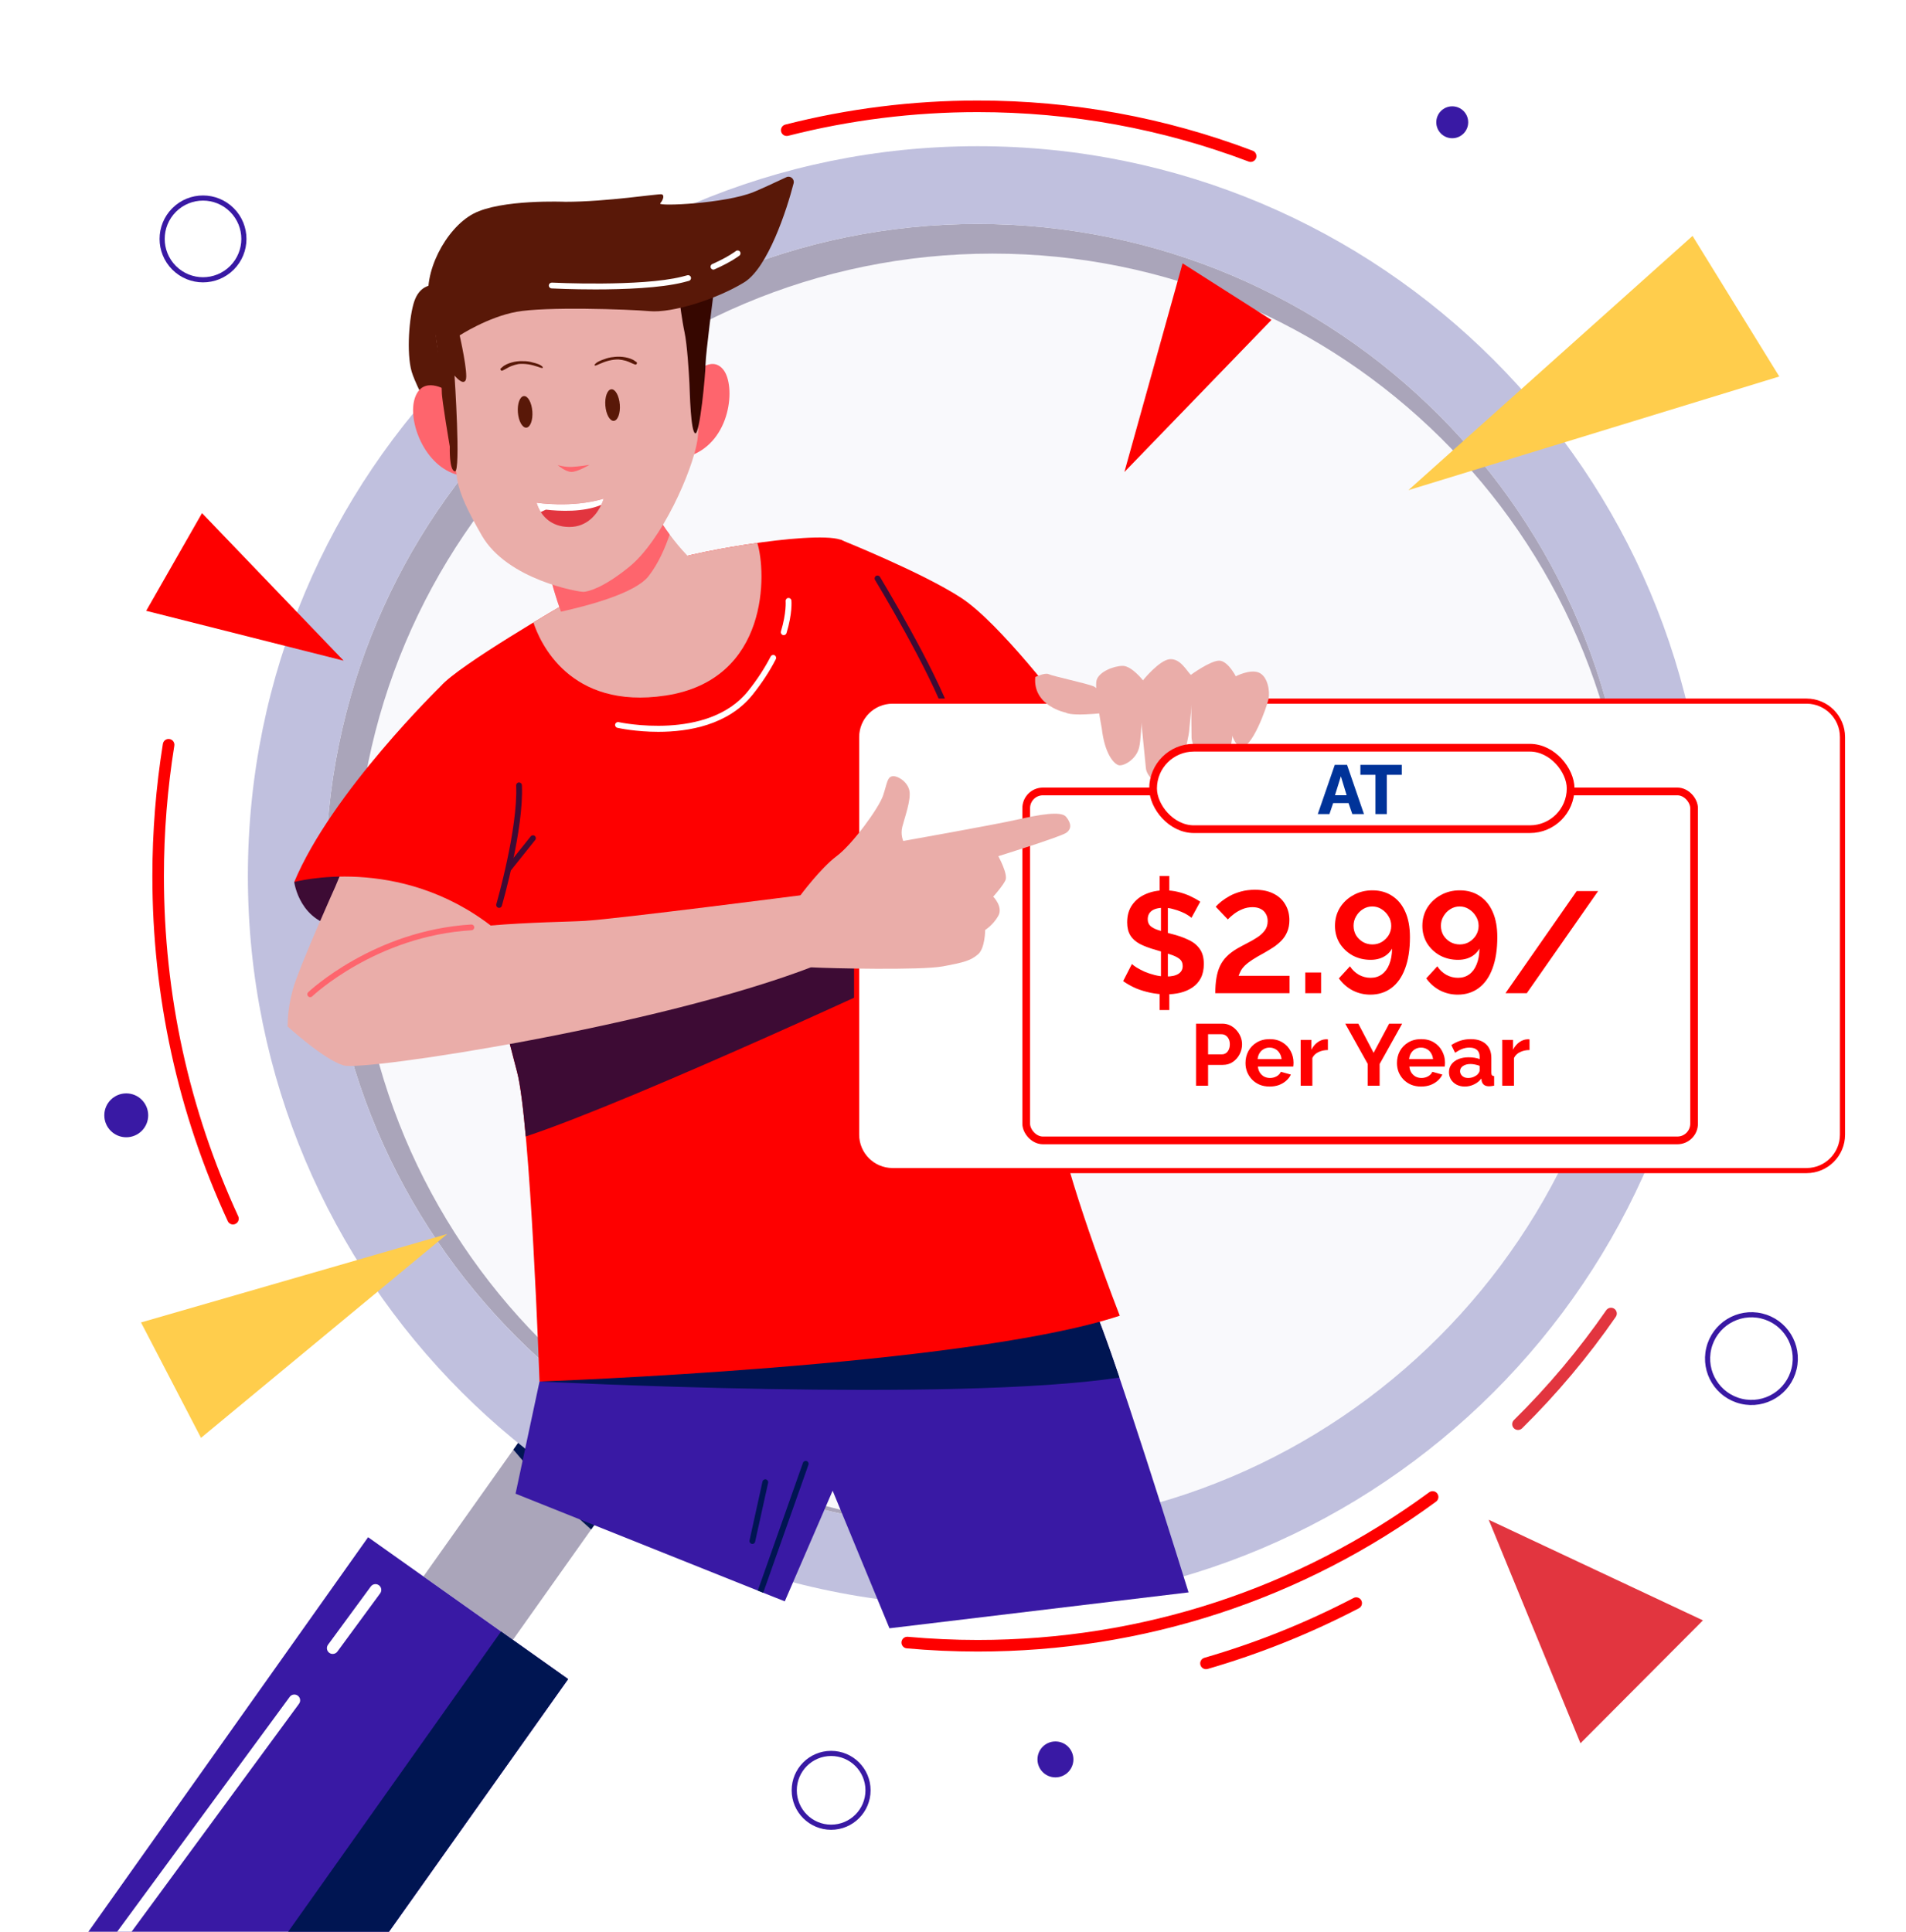<svg width="742" height="752" viewBox="0 0 742 752" fill="none" xmlns="http://www.w3.org/2000/svg">
<g clip-path="url(#clip0_3_1805)">
<path d="M380.602 594.847C520.789 594.847 634.432 481.203 634.432 341.017C634.432 200.83 520.789 87.187 380.602 87.187C240.416 87.187 126.772 200.83 126.772 341.017C126.772 481.203 240.416 594.847 380.602 594.847Z" fill="#F9F9FC"/>
<path d="M138.323 346.792C138.323 209.793 249.378 98.723 386.393 98.723C522.429 98.723 632.868 208.229 634.417 343.905C634.432 342.942 634.447 341.98 634.447 341.017C634.447 200.829 520.805 87.187 380.617 87.187C240.429 87.187 126.772 200.829 126.772 341.017C126.772 481.205 240.414 594.847 380.602 594.847C381.565 594.847 382.527 594.817 383.49 594.817C247.829 593.268 138.323 482.829 138.323 346.792Z" fill="#AAA5BA"/>
<path d="M241.885 578.838L207.056 554.141L164.848 613.666L199.677 638.363L241.885 578.838Z" fill="#AAA5BA"/>
<path d="M199.852 564.316C209.146 575.43 219.283 585.823 230.142 595.404L241.873 578.86L207.041 554.164L199.852 564.316Z" fill="#001552"/>
<path d="M221.193 653.638L143.301 598.412L27.628 761.55L105.521 816.777L221.193 653.638Z" fill="#3919A4"/>
<path d="M195.054 635.116L79.382 798.246L105.488 816.757L221.161 653.628L195.054 635.116Z" fill="#001552"/>
<path d="M380.602 56.911C223.69 56.911 96.497 184.105 96.497 341.017C96.497 497.929 223.69 625.123 380.602 625.123C537.515 625.123 664.708 497.929 664.708 341.017C664.723 184.105 537.515 56.911 380.602 56.911ZM380.602 594.862C240.414 594.862 126.772 481.22 126.772 341.032C126.772 200.844 240.414 87.187 380.602 87.187C520.79 87.187 634.432 200.829 634.432 341.017C634.432 481.205 520.805 594.862 380.602 594.862Z" fill="#C0C0DE"/>
<path d="M129.524 643.847C129.058 643.847 128.592 643.712 128.186 643.411C127.178 642.674 126.968 641.261 127.705 640.253L144.354 617.588C145.091 616.58 146.505 616.369 147.512 617.106C148.52 617.843 148.731 619.257 147.994 620.265L131.344 642.93C130.908 643.532 130.216 643.847 129.524 643.847Z" fill="white"/>
<path d="M44.097 760.122C43.631 760.122 43.165 759.986 42.759 759.685C41.751 758.948 41.541 757.535 42.277 756.527L112.77 660.572C113.507 659.564 114.921 659.354 115.928 660.091C116.936 660.828 117.147 662.241 116.41 663.249L45.917 759.204C45.481 759.806 44.789 760.122 44.097 760.122Z" fill="white"/>
<path d="M486.86 63.033C486.589 63.033 486.318 62.987 486.063 62.882C452.403 50.113 416.939 43.646 380.617 43.646C355.636 43.646 330.805 46.744 306.831 52.866C305.628 53.166 304.395 52.444 304.094 51.241C303.793 50.038 304.515 48.805 305.718 48.504C330.053 42.292 355.26 39.134 380.617 39.134C417.48 39.134 453.501 45.706 487.672 58.671C488.83 59.107 489.417 60.416 488.98 61.574C488.635 62.476 487.777 63.033 486.86 63.033Z" fill="#FE0000"/>
<path d="M590.952 556.66C590.365 556.66 589.794 556.435 589.342 555.984C588.47 555.096 588.485 553.667 589.372 552.795C602.638 539.725 614.715 525.347 625.303 510.052C626.01 509.029 627.424 508.773 628.446 509.48C629.469 510.187 629.725 511.601 629.018 512.623C618.279 528.145 606.007 542.733 592.546 556.014C592.095 556.45 591.523 556.66 590.952 556.66Z" fill="#E2353F"/>
<path d="M380.602 642.915C371.398 642.915 362.103 642.494 352.989 641.667C351.74 641.546 350.838 640.463 350.943 639.215C351.049 637.982 352.162 637.064 353.395 637.17C362.389 637.982 371.533 638.403 380.602 638.403C444.357 638.403 505.148 618.52 556.375 580.92C557.382 580.183 558.796 580.394 559.533 581.401C560.27 582.409 560.059 583.823 559.052 584.56C507.043 622.731 445.334 642.915 380.602 642.915Z" fill="#FE0000"/>
<path d="M90.706 476.663C89.849 476.663 89.037 476.181 88.661 475.354C69.184 433.107 59.318 387.912 59.318 341.017C59.318 323.766 60.701 306.455 63.409 289.565C63.604 288.332 64.762 287.49 65.996 287.7C67.229 287.896 68.056 289.054 67.861 290.287C65.183 306.951 63.815 324.022 63.815 341.017C63.815 387.25 73.546 431.813 92.737 473.459C93.263 474.587 92.767 475.926 91.639 476.452C91.338 476.588 91.022 476.663 90.706 476.663Z" fill="#FE0000"/>
<path d="M469.489 649.773C468.511 649.773 467.609 649.126 467.323 648.149C466.977 646.946 467.669 645.697 468.857 645.351C488.875 639.561 508.412 631.725 526.926 622.069C528.024 621.498 529.393 621.919 529.964 623.032C530.536 624.13 530.115 625.498 529.002 626.07C510.217 635.861 490.409 643.817 470.105 649.698C469.91 649.743 469.699 649.773 469.489 649.773Z" fill="#FE0000"/>
<path d="M548.283 190.812L658.902 91.834L692.667 146.565L548.283 190.812Z" fill="#FFCD4C"/>
<path d="M437.724 183.744L460.374 102.513L494.966 124.546L437.724 183.744Z" fill="#FE0000"/>
<path d="M579.551 591.613L615.271 678.62L662.948 630.778L579.551 591.613Z" fill="#E2353F"/>
<path d="M174.118 480.378L54.896 514.804L78.253 559.729L174.118 480.378Z" fill="#FFCD4C"/>
<path d="M133.766 257.184L56.911 237.782L78.644 199.746L133.766 257.184Z" fill="#FE0000"/>
<path d="M323.556 711.302C331.488 711.302 337.919 704.871 337.919 696.939C337.919 689.006 331.488 682.575 323.556 682.575C315.623 682.575 309.192 689.006 309.192 696.939C309.192 704.871 315.623 711.302 323.556 711.302Z" stroke="#3919A4" stroke-width="2" stroke-miterlimit="10"/>
<path d="M698.438 532.823C700.615 523.65 694.944 514.449 685.77 512.272C676.597 510.095 667.396 515.767 665.219 524.94C663.042 534.113 668.714 543.314 677.887 545.491C687.06 547.668 696.261 541.996 698.438 532.823Z" stroke="#3919A4" stroke-width="2" stroke-miterlimit="10"/>
<path d="M49.151 442.717C53.869 442.717 57.693 438.893 57.693 434.175C57.693 429.457 53.869 425.632 49.151 425.632C44.433 425.632 40.608 429.457 40.608 434.175C40.608 438.893 44.433 442.717 49.151 442.717Z" fill="#3919A4"/>
<path d="M90.286 104.257C96.5 98.043 96.5 87.968 90.286 81.753C84.072 75.539 73.997 75.539 67.783 81.753C61.569 87.968 61.569 98.043 67.783 104.257C73.997 110.471 84.072 110.471 90.286 104.257Z" stroke="#3919A4" stroke-width="2" stroke-miterlimit="10"/>
<path d="M417.871 684.907C417.871 688.772 414.743 691.9 410.878 691.9C407.012 691.9 403.884 688.772 403.884 684.907C403.884 681.041 407.012 677.913 410.878 677.913C414.743 677.913 417.871 681.041 417.871 684.907Z" fill="#3919A4"/>
<path d="M571.565 47.602C571.565 51.031 568.783 53.813 565.354 53.813C561.924 53.813 559.142 51.031 559.142 47.602C559.142 44.172 561.924 41.39 565.354 41.39C568.783 41.39 571.565 44.157 571.565 47.602Z" fill="#3919A4"/>
<path d="M462.706 619.888L346.266 633.861L324.142 580.303L305.508 623.378L297.115 620.024L295.01 619.182L200.709 581.461L210.034 537.8C210.034 537.8 420.203 500.546 425.436 508.698C430.67 516.849 462.706 619.888 462.706 619.888Z" fill="#3919A4"/>
<path d="M435.784 536.251C430.986 522.098 427.016 511.134 425.436 508.683C420.203 500.531 210.019 537.785 210.019 537.785C210.019 537.785 371.142 546.072 435.784 536.251Z" fill="#001552"/>
<path d="M314.727 570.196L297.115 620.024L295.01 619.182L312.591 569.444C312.802 568.858 313.449 568.557 314.035 568.753C314.622 568.963 314.923 569.61 314.727 570.196Z" fill="#001552"/>
<path d="M292.889 601.028C292.814 601.028 292.724 601.013 292.648 600.998C292.047 600.863 291.656 600.261 291.791 599.66L296.829 576.754C296.965 576.152 297.551 575.761 298.168 575.897C298.77 576.032 299.161 576.634 299.025 577.235L293.972 600.141C293.882 600.667 293.415 601.028 292.889 601.028Z" fill="#001552"/>
<path d="M327.045 210.034C327.045 210.034 359.065 222.848 374.195 232.744C389.325 242.64 414.367 275.834 414.367 275.834L364.299 291.55L327.045 210.034Z" fill="#FE0000"/>
<path d="M219.93 235.06C219.93 235.06 178.6 258.929 171.606 267.08C164.613 275.232 196.061 397.492 201.295 417.285C206.529 437.077 210.034 537.8 210.034 537.8C210.034 537.8 375.955 531.98 435.919 512.187C435.919 512.187 417.285 464.45 412.051 438.837C406.817 413.224 372.466 289.791 367.803 276.992C363.141 264.178 338.114 213.538 327.045 210.034C315.99 206.544 265.336 215.267 256.011 219.93C246.701 224.577 219.93 235.06 219.93 235.06Z" fill="#FE0000"/>
<path d="M337.528 353.831C337.528 353.831 236.7 376.241 193.655 387.37C197.144 401.372 200.017 412.427 201.295 417.285C202.529 421.947 203.672 431.121 204.679 442.401C247.859 428.113 360.81 375.368 360.81 375.368L337.528 353.831Z" fill="#3D0B34"/>
<path d="M219.93 235.06C219.93 235.06 214.696 238.083 207.657 242.324C210.064 249.664 221.524 276.465 259.124 270.765C299.732 264.599 298.348 222.547 294.814 211.342C278.33 213.658 261.079 217.388 256.011 219.93C246.701 224.577 219.93 235.06 219.93 235.06Z" fill="#EAADA9"/>
<path d="M256.297 284.888C247.604 284.888 240.971 283.459 240.339 283.323C239.738 283.188 239.347 282.586 239.482 281.97C239.617 281.368 240.219 280.977 240.836 281.113C241.181 281.188 275.563 288.572 291.235 268.99C294.754 264.599 297.702 260.072 300.018 255.575C300.304 255.018 300.98 254.793 301.537 255.078C302.093 255.364 302.304 256.041 302.033 256.597C299.657 261.245 296.619 265.877 293.009 270.404C283.489 282.286 268.028 284.888 256.297 284.888Z" fill="white"/>
<path d="M305.101 247.242C304.996 247.242 304.876 247.227 304.771 247.197C304.169 247.017 303.838 246.385 304.019 245.784C306.214 238.564 305.838 234.052 305.838 234.007C305.778 233.391 306.244 232.834 306.861 232.774C307.478 232.729 308.034 233.165 308.094 233.797C308.109 233.992 308.531 238.76 306.184 246.445C306.034 246.927 305.583 247.242 305.101 247.242Z" fill="white"/>
<path d="M369.548 280.436C369.082 280.436 368.645 280.135 368.48 279.669C362.193 261.365 340.852 226.096 340.641 225.75C340.325 225.224 340.491 224.517 341.017 224.201C341.543 223.87 342.235 224.051 342.566 224.577C342.777 224.938 364.239 260.402 370.616 278.947C370.811 279.533 370.51 280.18 369.909 280.376C369.788 280.421 369.668 280.436 369.548 280.436Z" fill="#3D0B34"/>
<path d="M167.741 111.07C167.741 111.07 163.38 111.266 161.319 117.192C159.259 123.117 158.176 137.45 160.251 144.64C162.327 151.829 175.336 174.84 175.336 174.84L174.223 138.172L167.741 111.07Z" fill="#591808"/>
<path d="M173.607 151.844C173.607 151.844 164.553 146.038 161.53 154.882C158.492 163.71 165.244 181.788 178.51 184.932C178.51 184.932 181.322 167.275 173.607 151.844Z" fill="#FE656D"/>
<path d="M269.682 146.234C269.682 146.234 276.691 137.781 281.594 143.918C286.482 150.039 284.692 171.802 268.629 177.457L269.682 146.234Z" fill="#FE656D"/>
<path d="M254.582 198.678C254.582 198.678 263.396 215.057 276.42 223.87C276.42 223.87 252.055 252.852 224.337 253.695C224.337 253.695 215.523 232.699 213.839 222.201C213.839 222.186 248.701 207.492 254.582 198.678Z" fill="#EAADA9"/>
<path d="M252.476 224.291C256.372 219.328 259.019 213.027 260.703 208.078C256.823 202.829 254.582 198.678 254.582 198.678C248.701 207.492 213.839 222.201 213.839 222.201C214.516 226.472 216.396 232.488 218.366 238.113C229.33 235.692 247.333 230.879 252.476 224.291Z" fill="#FE656D"/>
<path d="M270.404 120.2C271.938 138.924 272.66 164.116 271.472 171.561C269.607 183.202 257.771 210.274 244.956 220.667C234.729 228.984 228.984 230.262 227.239 230.398C225.525 230.533 197.49 225.765 187.534 208.409C182.029 198.754 179.111 192.783 177.953 186.601C177.953 186.601 172.614 146.099 171.486 140.955C170.403 135.811 163.5 109.521 182.059 97.594C200.664 85.698 237.151 88.45 246.024 90.526C254.913 92.646 263.997 93.308 267.246 98.993C267.336 99.174 267.411 99.339 267.501 99.58C268.554 102.407 269.607 110.394 270.404 120.2Z" fill="#EAADA9"/>
<path d="M264.599 117.477C264.599 117.477 265.516 124.817 266.509 129.434C267.501 134.051 268.208 145.286 268.389 149.167C268.569 153.047 268.87 167.982 270.645 168.689C272.42 169.38 274.645 145.768 274.66 141.887C274.676 138.007 277.834 113.762 277.834 113.762L264.599 117.477Z" fill="#360700"/>
<path d="M235.03 194.121C235.03 194.121 234.744 195.114 234.098 196.528C232.518 199.791 228.834 205.221 221.479 205.146C214.44 205.04 211.162 200.799 209.793 198.017C209.116 196.663 208.891 195.67 208.891 195.67C208.891 195.67 222.562 197.866 235.03 194.121Z" fill="#E2353F"/>
<path d="M241.287 157.469C241.557 160.868 240.505 163.71 238.956 163.831C237.406 163.951 235.932 161.304 235.662 157.905C235.391 154.506 236.444 151.663 237.993 151.543C239.542 151.408 241.016 154.07 241.287 157.469Z" fill="#591808"/>
<path d="M208.891 195.685C208.891 195.685 209.116 196.678 209.793 198.032C209.988 198.438 210.229 198.874 210.515 199.31L212.53 198.393C217.869 199.009 227.179 199.46 234.098 196.528C234.744 195.114 235.03 194.121 235.03 194.121C222.562 197.866 208.891 195.685 208.891 195.685Z" fill="white"/>
<path d="M207.236 160.116C207.507 163.515 206.454 166.357 204.905 166.478C203.356 166.598 201.882 163.951 201.611 160.552C201.34 157.153 202.393 154.31 203.942 154.19C205.507 154.055 206.98 156.717 207.236 160.116Z" fill="#591808"/>
<path d="M217.117 181.051C217.117 181.051 219.885 181.894 222.592 181.758C225.314 181.638 229.45 180.961 229.45 180.961C229.45 180.961 224.683 183.834 222.321 183.698C219.96 183.578 217.117 181.051 217.117 181.051Z" fill="#FE656D"/>
<path d="M247.784 140.94C247.634 140.819 247.438 140.729 247.273 140.624C247.258 140.609 247.243 140.594 247.228 140.579C246.19 139.767 244.716 139.33 243.437 139.09C242.024 138.819 240.565 138.789 239.136 138.939C239.061 138.954 238.986 138.969 238.91 138.985C237.617 139.075 236.354 139.376 235.165 139.857C235.105 139.872 235.045 139.887 234.97 139.917C233.827 140.323 232.172 140.925 231.481 141.977C231.39 142.128 231.526 142.338 231.706 142.323C232.293 142.248 232.804 141.917 233.346 141.707C233.917 141.466 234.489 141.225 235.075 141C236.354 140.519 237.707 140.188 239.061 140.022C239.632 139.962 240.189 139.932 240.76 139.932C241.738 140.022 242.716 140.188 243.648 140.458C244.911 140.819 246.024 141.511 247.258 141.917C247.799 142.068 248.22 141.271 247.784 140.94Z" fill="#591808"/>
<path d="M194.964 143.376C195.114 143.241 195.279 143.136 195.445 143.015C195.46 143 195.46 142.985 195.49 142.955C196.452 142.038 197.866 141.481 199.13 141.12C200.513 140.714 201.957 140.549 203.401 140.579C203.476 140.579 203.551 140.594 203.627 140.594C204.92 140.564 206.213 140.744 207.432 141.12C207.492 141.135 207.567 141.135 207.627 141.165C208.8 141.466 210.5 141.902 211.297 142.895C211.402 143.03 211.282 143.271 211.116 143.256C210.53 143.241 209.988 142.955 209.432 142.79C208.83 142.609 208.244 142.414 207.642 142.248C206.319 141.887 204.95 141.677 203.581 141.647C203.01 141.632 202.438 141.662 201.882 141.707C200.919 141.887 199.972 142.143 199.054 142.504C197.821 142.985 196.783 143.767 195.58 144.279C195.054 144.504 194.557 143.737 194.964 143.376Z" fill="#591808"/>
<path d="M175.111 173.862C175.111 173.862 174.765 183.202 177.111 183.488C179.457 183.774 176.946 146.189 176.946 146.189C176.946 146.189 180.239 150.31 181.307 147.933C182.36 145.557 178.946 130.562 178.946 130.562C178.946 130.562 189.88 123.448 201.055 121.388C212.229 119.312 244.325 120.365 252.913 121.132C261.5 121.899 278.736 116.635 289.7 109.912C298.965 104.227 306.35 81.517 308.952 71.35C309.373 69.68 307.673 68.251 306.109 68.988C302.033 70.898 295.807 73.786 293.325 74.779C282.135 79.291 255.891 80.389 257.004 79.171C258.116 77.952 258.793 75.982 257.62 75.651C256.432 75.32 236.384 78.569 220.065 78.554C220.065 78.554 195.054 77.471 184.24 83.216C173.426 88.962 164.342 106.573 167.215 118.395C170.087 130.216 172.073 149.889 171.997 152.566C171.922 155.198 175.111 173.862 175.111 173.862Z" fill="#591808"/>
<path d="M231.812 112.665C222.592 112.665 215.373 112.319 214.726 112.274C214.109 112.243 213.628 111.717 213.658 111.085C213.688 110.469 214.23 110.002 214.846 110.018C215.192 110.033 249.514 111.702 265.456 107.716C266.178 107.536 266.9 107.355 267.592 107.16C268.193 106.994 268.81 107.355 268.975 107.957C269.141 108.559 268.78 109.175 268.178 109.341C267.471 109.536 266.749 109.717 265.997 109.912C257.079 112.138 242.971 112.665 231.812 112.665Z" fill="white"/>
<path d="M277.744 104.964C277.307 104.964 276.901 104.708 276.706 104.287C276.45 103.716 276.706 103.054 277.277 102.798C283.384 100.106 286.437 97.76 286.467 97.73C286.963 97.354 287.67 97.444 288.046 97.925C288.422 98.422 288.332 99.129 287.851 99.504C287.715 99.61 284.572 102.031 278.195 104.844C278.06 104.934 277.894 104.964 277.744 104.964Z" fill="white"/>
<path d="M347.474 272.938H703.28C711.012 272.938 717.28 279.206 717.28 286.938V441.689C717.28 449.421 711.012 455.689 703.28 455.689H347.474C339.742 455.689 333.474 449.421 333.474 441.689V286.938C333.474 279.206 339.742 272.938 347.474 272.938Z" fill="white" stroke="#FE0000" stroke-width="2"/>
<path d="M414.924 277.413C414.924 277.413 401.974 274.856 403.027 263.546C403.027 263.546 406.877 261.726 408.276 262.448C409.675 263.185 423.316 266.103 425.767 267.186C428.219 268.283 434.16 277.037 434.16 277.037C434.16 277.037 418.082 279.248 414.924 277.413Z" fill="#EAADA9"/>
<path d="M481.039 263.29C481.039 263.29 486.574 260.372 490.063 261.831C493.553 263.29 494.425 269.111 493.853 272.013C493.267 274.931 487.161 292.393 482.799 290.648C478.437 288.903 477.851 275.803 477.851 275.803L481.039 263.29Z" fill="#EAADA9"/>
<path d="M463.578 262.719C463.578 262.719 471.143 257.184 474.632 257.184C478.122 257.184 481.626 263.877 482.197 265.621C482.784 267.366 479.28 290.663 478.708 292.979C478.122 295.31 474.632 300.258 472.015 300.258C469.398 300.258 463.864 290.362 463.864 287.159C463.864 283.955 463.578 262.719 463.578 262.719Z" fill="#EAADA9"/>
<path d="M444.943 264.839C444.943 264.839 451.35 256.898 455.426 256.612C459.502 256.327 461.833 260.974 463.578 262.719C465.323 264.463 463.292 279.609 462.991 283.97C462.706 288.332 458.63 304.349 454.84 305.507C451.05 306.665 446.402 302.304 446.101 299.1C445.816 295.897 443.77 275.818 443.77 275.818L444.943 264.839Z" fill="#EAADA9"/>
<path d="M428.926 283.639C428.926 283.639 426.008 268.133 426.895 264.824C427.768 261.53 433.588 259.214 437.077 259.214C440.567 259.214 444.943 264.824 444.943 264.824C444.943 264.824 444.658 285.94 443.484 290.904C442.326 295.852 437.077 298.499 435.333 297.837C433.588 297.175 430.099 293.551 428.926 283.639Z" fill="#EAADA9"/>
<g filter="url(#filter0_d_3_1805)">
<rect x="398" y="305.594" width="263" height="138.843" rx="8" fill="white"/>
<rect x="399.5" y="307.094" width="260" height="135.843" rx="6.5" stroke="#FE0000" stroke-width="3"/>
</g>
<path d="M451.456 383.05H455.208V393.186H451.456V383.05ZM451.96 382.154V351.522L454.648 350.906V382.266L451.96 382.154ZM451.456 340.994H455.208V350.234L451.456 350.794V340.994ZM463.832 357.29C463.571 357.029 463.085 356.674 462.376 356.226C461.704 355.778 460.864 355.349 459.856 354.938C458.885 354.528 457.821 354.173 456.664 353.874C455.507 353.538 454.331 353.37 453.136 353.37C451.045 353.37 449.459 353.762 448.376 354.546C447.331 355.33 446.808 356.432 446.808 357.85C446.808 358.933 447.144 359.792 447.816 360.426C448.488 361.061 449.496 361.602 450.84 362.05C452.184 362.498 453.864 362.984 455.88 363.506C458.493 364.141 460.752 364.925 462.656 365.858C464.597 366.754 466.072 367.949 467.08 369.442C468.125 370.898 468.648 372.84 468.648 375.266C468.648 377.394 468.256 379.224 467.472 380.754C466.688 382.248 465.605 383.461 464.224 384.394C462.843 385.328 461.256 386.018 459.464 386.466C457.709 386.877 455.861 387.082 453.92 387.082C451.941 387.082 449.944 386.877 447.928 386.466C445.949 386.056 444.045 385.477 442.216 384.73C440.424 383.946 438.763 383.013 437.232 381.93L440.648 375.266C440.984 375.602 441.581 376.05 442.44 376.61C443.299 377.133 444.325 377.674 445.52 378.234C446.752 378.757 448.096 379.205 449.552 379.578C451.045 379.952 452.539 380.138 454.032 380.138C456.123 380.138 457.709 379.784 458.792 379.074C459.875 378.365 460.416 377.357 460.416 376.05C460.416 374.856 459.987 373.922 459.128 373.25C458.269 372.578 457.056 372 455.488 371.514C453.957 370.992 452.165 370.432 450.112 369.834C447.573 369.125 445.464 368.341 443.784 367.482C442.104 366.586 440.853 365.466 440.032 364.122C439.211 362.778 438.8 361.098 438.8 359.082C438.8 356.357 439.453 354.08 440.76 352.25C442.067 350.384 443.821 348.984 446.024 348.05C448.227 347.08 450.672 346.594 453.36 346.594C455.227 346.594 456.981 346.8 458.624 347.21C460.304 347.621 461.872 348.162 463.328 348.834C464.784 349.506 466.091 350.234 467.248 351.018L463.832 357.29ZM473.116 386.634C473.116 384.357 473.266 382.36 473.564 380.642C473.863 378.888 474.33 377.338 474.964 375.994C475.636 374.613 476.495 373.4 477.54 372.354C478.586 371.309 479.874 370.32 481.404 369.386C482.711 368.64 484.055 367.912 485.436 367.202C486.855 366.493 488.162 365.746 489.356 364.962C490.588 364.178 491.578 363.282 492.324 362.274C493.108 361.266 493.5 360.034 493.5 358.578C493.5 357.458 493.258 356.506 492.772 355.722C492.324 354.901 491.652 354.266 490.756 353.818C489.898 353.37 488.852 353.146 487.62 353.146C486.202 353.146 484.876 353.408 483.644 353.93C482.45 354.416 481.367 355.032 480.396 355.778C479.463 356.488 478.66 357.197 477.988 357.906L473.284 352.978C473.807 352.381 474.516 351.709 475.412 350.962C476.346 350.216 477.447 349.488 478.716 348.778C480.023 348.069 481.498 347.49 483.14 347.042C484.783 346.594 486.594 346.37 488.572 346.37C491.484 346.37 493.93 346.893 495.908 347.938C497.887 348.946 499.38 350.346 500.388 352.138C501.434 353.893 501.956 355.928 501.956 358.242C501.956 359.922 501.676 361.416 501.116 362.722C500.594 363.992 499.866 365.112 498.932 366.082C497.999 367.053 496.954 367.93 495.796 368.714C494.639 369.461 493.444 370.189 492.212 370.898C490.271 371.944 488.703 372.858 487.508 373.642C486.314 374.426 485.362 375.154 484.652 375.826C483.98 376.498 483.458 377.17 483.084 377.842C482.748 378.477 482.45 379.149 482.188 379.858H502.012V386.634H473.116ZM508.139 386.634V378.57H514.299V386.634H508.139ZM519.709 360.426C519.709 362.89 520.306 365.13 521.501 367.146C522.733 369.125 524.394 370.712 526.485 371.906C528.613 373.064 530.983 373.642 533.597 373.642C534.866 373.642 536.023 373.474 537.069 373.138C538.151 372.802 539.103 372.298 539.925 371.626C540.746 370.954 541.418 370.17 541.941 369.274C541.903 371.664 541.53 373.717 540.821 375.434C540.149 377.114 539.197 378.402 537.965 379.298C536.733 380.194 535.277 380.642 533.597 380.642C531.954 380.642 530.423 380.25 529.005 379.466C527.586 378.645 526.429 377.544 525.533 376.162L521.221 380.866C522.677 382.882 524.469 384.45 526.597 385.57C528.725 386.653 531.021 387.194 533.485 387.194C536.621 387.194 539.346 386.336 541.661 384.618C543.975 382.901 545.749 380.381 546.981 377.058C548.25 373.698 548.885 369.61 548.885 364.794C548.885 360.949 548.287 357.682 547.093 354.994C545.898 352.269 544.199 350.197 541.997 348.778C539.831 347.322 537.255 346.594 534.269 346.594C531.543 346.594 529.079 347.21 526.877 348.442C524.674 349.637 522.919 351.28 521.613 353.37C520.343 355.461 519.709 357.813 519.709 360.426ZM534.213 352.866C535.557 352.866 536.77 353.221 537.853 353.93C538.973 354.64 539.869 355.554 540.541 356.674C541.25 357.794 541.605 359.045 541.605 360.426C541.605 361.733 541.269 362.946 540.597 364.066C539.925 365.149 539.029 366.026 537.909 366.698C536.826 367.333 535.613 367.65 534.269 367.65C532.925 367.65 531.693 367.333 530.573 366.698C529.453 366.026 528.557 365.149 527.885 364.066C527.25 362.946 526.933 361.714 526.933 360.37C526.933 359.026 527.269 357.794 527.941 356.674C528.613 355.517 529.49 354.602 530.573 353.93C531.693 353.221 532.906 352.866 534.213 352.866ZM553.724 360.426C553.724 362.89 554.322 365.13 555.516 367.146C556.748 369.125 558.41 370.712 560.5 371.906C562.628 373.064 564.999 373.642 567.612 373.642C568.882 373.642 570.039 373.474 571.084 373.138C572.167 372.802 573.119 372.298 573.94 371.626C574.762 370.954 575.434 370.17 575.956 369.274C575.919 371.664 575.546 373.717 574.836 375.434C574.164 377.114 573.212 378.402 571.98 379.298C570.748 380.194 569.292 380.642 567.612 380.642C565.97 380.642 564.439 380.25 563.02 379.466C561.602 378.645 560.444 377.544 559.548 376.162L555.236 380.866C556.692 382.882 558.484 384.45 560.612 385.57C562.74 386.653 565.036 387.194 567.5 387.194C570.636 387.194 573.362 386.336 575.676 384.618C577.991 382.901 579.764 380.381 580.996 377.058C582.266 373.698 582.9 369.61 582.9 364.794C582.9 360.949 582.303 357.682 581.108 354.994C579.914 352.269 578.215 350.197 576.012 348.778C573.847 347.322 571.271 346.594 568.284 346.594C565.559 346.594 563.095 347.21 560.892 348.442C558.69 349.637 556.935 351.28 555.628 353.37C554.359 355.461 553.724 357.813 553.724 360.426ZM568.228 352.866C569.572 352.866 570.786 353.221 571.868 353.93C572.988 354.64 573.884 355.554 574.556 356.674C575.266 357.794 575.62 359.045 575.62 360.426C575.62 361.733 575.284 362.946 574.612 364.066C573.94 365.149 573.044 366.026 571.924 366.698C570.842 367.333 569.628 367.65 568.284 367.65C566.94 367.65 565.708 367.333 564.588 366.698C563.468 366.026 562.572 365.149 561.9 364.066C561.266 362.946 560.948 361.714 560.948 360.37C560.948 359.026 561.284 357.794 561.956 356.674C562.628 355.517 563.506 354.602 564.588 353.93C565.708 353.221 566.922 352.866 568.228 352.866ZM622.146 346.874L594.37 386.634H586.082L613.802 346.874H622.146ZM465.61 422.634V398.494H475.844C476.954 398.494 477.974 398.721 478.904 399.174C479.833 399.628 480.638 400.24 481.318 401.01C482.02 401.781 482.564 402.642 482.95 403.594C483.335 404.546 483.528 405.521 483.528 406.518C483.528 407.878 483.21 409.17 482.576 410.394C481.941 411.618 481.068 412.616 479.958 413.386C478.847 414.157 477.532 414.542 476.014 414.542H470.302V422.634H465.61ZM470.302 410.428H475.742C476.308 410.428 476.818 410.27 477.272 409.952C477.725 409.635 478.088 409.182 478.36 408.592C478.632 407.98 478.768 407.289 478.768 406.518C478.768 405.68 478.609 404.966 478.292 404.376C477.997 403.787 477.6 403.345 477.102 403.05C476.626 402.756 476.104 402.608 475.538 402.608H470.302V410.428ZM494.248 422.974C492.82 422.974 491.528 422.736 490.372 422.26C489.216 421.762 488.23 421.093 487.414 420.254C486.598 419.393 485.963 418.418 485.51 417.33C485.079 416.22 484.864 415.052 484.864 413.828C484.864 412.128 485.238 410.576 485.986 409.17C486.757 407.765 487.845 406.643 489.25 405.804C490.678 404.943 492.355 404.512 494.282 404.512C496.231 404.512 497.897 404.943 499.28 405.804C500.663 406.643 501.717 407.765 502.442 409.17C503.19 410.553 503.564 412.049 503.564 413.658C503.564 413.93 503.553 414.214 503.53 414.508C503.507 414.78 503.485 415.007 503.462 415.188H489.692C489.783 416.095 490.043 416.888 490.474 417.568C490.927 418.248 491.494 418.77 492.174 419.132C492.877 419.472 493.625 419.642 494.418 419.642C495.325 419.642 496.175 419.427 496.968 418.996C497.784 418.543 498.339 417.954 498.634 417.228L502.544 418.316C502.113 419.223 501.49 420.028 500.674 420.73C499.881 421.433 498.94 421.988 497.852 422.396C496.764 422.782 495.563 422.974 494.248 422.974ZM489.59 412.298H498.906C498.815 411.392 498.555 410.61 498.124 409.952C497.716 409.272 497.172 408.751 496.492 408.388C495.812 408.003 495.053 407.81 494.214 407.81C493.398 407.81 492.65 408.003 491.97 408.388C491.313 408.751 490.769 409.272 490.338 409.952C489.93 410.61 489.681 411.392 489.59 412.298ZM516.948 408.762C515.565 408.762 514.33 409.034 513.242 409.578C512.154 410.1 511.372 410.859 510.896 411.856V422.634H506.34V404.818H510.522V408.626C511.156 407.402 511.961 406.439 512.936 405.736C513.91 405.034 514.942 404.648 516.03 404.58C516.279 404.58 516.472 404.58 516.608 404.58C516.744 404.58 516.857 404.592 516.948 404.614V408.762ZM528.793 398.494L534.743 409.85L540.795 398.494H545.861L537.089 414.202V422.634H532.431V414.134L523.693 398.494H528.793ZM553.217 422.974C551.789 422.974 550.497 422.736 549.341 422.26C548.185 421.762 547.199 421.093 546.383 420.254C545.567 419.393 544.932 418.418 544.479 417.33C544.048 416.22 543.833 415.052 543.833 413.828C543.833 412.128 544.207 410.576 544.955 409.17C545.726 407.765 546.814 406.643 548.219 405.804C549.647 404.943 551.324 404.512 553.251 404.512C555.2 404.512 556.866 404.943 558.249 405.804C559.632 406.643 560.686 407.765 561.411 409.17C562.159 410.553 562.533 412.049 562.533 413.658C562.533 413.93 562.522 414.214 562.499 414.508C562.476 414.78 562.454 415.007 562.431 415.188H548.661C548.752 416.095 549.012 416.888 549.443 417.568C549.896 418.248 550.463 418.77 551.143 419.132C551.846 419.472 552.594 419.642 553.387 419.642C554.294 419.642 555.144 419.427 555.937 418.996C556.753 418.543 557.308 417.954 557.603 417.228L561.513 418.316C561.082 419.223 560.459 420.028 559.643 420.73C558.85 421.433 557.909 421.988 556.821 422.396C555.733 422.782 554.532 422.974 553.217 422.974ZM548.559 412.298H557.875C557.784 411.392 557.524 410.61 557.093 409.952C556.685 409.272 556.141 408.751 555.461 408.388C554.781 408.003 554.022 407.81 553.183 407.81C552.367 407.81 551.619 408.003 550.939 408.388C550.282 408.751 549.738 409.272 549.307 409.952C548.899 410.61 548.65 411.392 548.559 412.298ZM564.084 417.364C564.084 416.208 564.402 415.2 565.036 414.338C565.694 413.454 566.6 412.774 567.756 412.298C568.912 411.822 570.238 411.584 571.734 411.584C572.482 411.584 573.242 411.641 574.012 411.754C574.783 411.868 575.452 412.049 576.018 412.298V411.346C576.018 410.213 575.678 409.34 574.998 408.728C574.341 408.116 573.355 407.81 572.04 407.81C571.066 407.81 570.136 407.98 569.252 408.32C568.368 408.66 567.439 409.159 566.464 409.816L565.002 406.824C566.181 406.054 567.382 405.476 568.606 405.09C569.853 404.705 571.156 404.512 572.516 404.512C575.055 404.512 577.027 405.147 578.432 406.416C579.86 407.686 580.574 409.499 580.574 411.856V417.534C580.574 418.01 580.654 418.35 580.812 418.554C580.994 418.758 581.277 418.883 581.662 418.928V422.634C581.254 422.702 580.88 422.759 580.54 422.804C580.223 422.85 579.951 422.872 579.724 422.872C578.818 422.872 578.126 422.668 577.65 422.26C577.197 421.852 576.914 421.354 576.8 420.764L576.698 419.846C575.928 420.844 574.964 421.614 573.808 422.158C572.652 422.702 571.474 422.974 570.272 422.974C569.094 422.974 568.028 422.736 567.076 422.26C566.147 421.762 565.41 421.093 564.866 420.254C564.345 419.393 564.084 418.43 564.084 417.364ZM575.168 418.282C575.418 418.01 575.622 417.738 575.78 417.466C575.939 417.194 576.018 416.945 576.018 416.718V414.916C575.474 414.69 574.885 414.52 574.25 414.406C573.616 414.27 573.015 414.202 572.448 414.202C571.27 414.202 570.295 414.463 569.524 414.984C568.776 415.483 568.402 416.152 568.402 416.99C568.402 417.444 568.527 417.874 568.776 418.282C569.026 418.69 569.388 419.019 569.864 419.268C570.34 419.518 570.907 419.642 571.564 419.642C572.244 419.642 572.913 419.518 573.57 419.268C574.228 418.996 574.76 418.668 575.168 418.282ZM595.44 408.762C594.057 408.762 592.822 409.034 591.734 409.578C590.646 410.1 589.864 410.859 589.388 411.856V422.634H584.832V404.818H589.014V408.626C589.649 407.402 590.453 406.439 591.428 405.736C592.403 405.034 593.434 404.648 594.522 404.58C594.771 404.58 594.964 404.58 595.1 404.58C595.236 404.58 595.349 404.592 595.44 404.614V408.762Z" fill="#FE0000"/>
<rect x="448.896" y="291.073" width="162.543" height="31.711" rx="15.855" fill="white" stroke="#FE0000" stroke-width="3"/>
<path d="M519.624 297.743H524.403L530.991 316.913H526.455L524.97 312.62H519.003L517.545 316.913H513.009L519.624 297.743ZM524.241 309.569L522 302.198L519.705 309.569H524.241ZM545.719 301.631H539.887V316.913H535.459V301.631H529.6V297.743H545.719V301.631Z" fill="#003399"/>
<path d="M114.545 343.348C114.545 343.348 116.575 359.486 132.878 361.02C149.182 362.554 149.768 337.919 149.768 337.919C149.768 337.919 127.93 330.835 114.545 343.348Z" fill="#3D0B34"/>
<path d="M187.714 332.865C185.383 331.707 157.83 295.22 142.308 320.833C138.263 327.511 134.262 336.084 130.562 345.093C130.562 345.093 116.304 376.737 113.973 385.265C111.642 393.807 112.033 399.628 112.033 399.628L191.595 371.683L191.986 359.651C191.986 359.651 190.03 334.038 187.714 332.865Z" fill="#EAADA9"/>
<path d="M171.606 267.08C171.606 267.08 129.103 308.41 114.545 343.348C114.545 343.348 155.303 332.203 191.971 361.02C191.971 361.02 201.28 317.148 198.964 304.334C196.633 291.535 171.606 267.08 171.606 267.08Z" fill="#FE0000"/>
<path d="M194.302 353.41C194.196 353.41 194.091 353.395 193.986 353.365C193.384 353.199 193.038 352.568 193.219 351.966C193.309 351.68 201.701 322.442 200.934 305.763C200.904 305.146 201.386 304.62 202.002 304.59C202.649 304.59 203.145 305.041 203.175 305.658C203.957 322.728 195.716 351.379 195.37 352.598C195.249 353.079 194.798 353.41 194.302 353.41Z" fill="#3D0B34"/>
<path d="M198.182 339.047C197.941 339.047 197.686 338.971 197.475 338.806C196.994 338.415 196.904 337.708 197.295 337.227L206.604 325.586C206.995 325.104 207.702 325.014 208.184 325.405C208.665 325.796 208.755 326.503 208.364 326.985L199.054 338.625C198.844 338.896 198.513 339.047 198.182 339.047Z" fill="#3D0B34"/>
<path d="M112.018 399.628C112.018 399.628 125.99 412.442 133.751 414.758C141.511 417.074 256.402 399.628 317.329 375.94L312.667 348.386C312.667 348.386 240.475 357.696 227.66 358.478C214.846 359.26 168.283 358.869 147.317 369.728C126.381 380.602 112.018 392.634 112.018 399.628Z" fill="#EAADA9"/>
<path d="M120.771 388.182C120.47 388.182 120.185 388.062 119.959 387.836C119.523 387.385 119.538 386.678 119.989 386.242C120.245 386.001 145.482 362.178 183.443 359.892C184.075 359.862 184.601 360.328 184.631 360.945C184.661 361.561 184.195 362.103 183.578 362.133C146.46 364.359 121.794 387.611 121.553 387.851C121.328 388.077 121.042 388.182 120.771 388.182Z" fill="#FE656D"/>
<path d="M311.524 348.627C311.524 348.627 319.389 338.009 325.691 333.286C331.993 328.564 342.22 314.396 343.784 309.673C345.364 304.951 345.363 302.59 347.319 302.199C349.274 301.808 353.214 304.169 354.012 307.703C354.809 311.238 352.041 318.712 351.259 321.871C350.477 325.014 351.65 327.376 351.65 327.376C351.65 327.376 387.054 321.074 395.717 319.119C404.38 317.148 413.028 315.584 414.999 317.945C416.969 320.307 417.36 322.668 414.999 324.247C412.637 325.826 388.634 333.301 388.634 333.301C388.634 333.301 392.574 340.385 391.386 342.746C390.213 345.108 386.663 349.048 386.663 349.048C386.663 349.048 390.604 352.989 388.634 356.523C386.663 360.057 383.52 362.028 383.52 362.028C383.52 362.028 383.52 369.112 380.768 371.473C378.015 373.834 375.654 374.616 366.991 376.195C358.328 377.775 323.315 376.977 316.231 376.586C309.162 376.18 311.524 348.627 311.524 348.627Z" fill="#EAADA9"/>
</g>
<defs>
<filter id="filter0_d_3_1805" x="374" y="282.594" width="311" height="186.843" filterUnits="userSpaceOnUse" color-interpolation-filters="sRGB">
<feFlood flood-opacity="0" result="BackgroundImageFix"/>
<feColorMatrix in="SourceAlpha" type="matrix" values="0 0 0 0 0 0 0 0 0 0 0 0 0 0 0 0 0 0 127 0" result="hardAlpha"/>
<feOffset dy="1"/>
<feGaussianBlur stdDeviation="12"/>
<feColorMatrix type="matrix" values="0 0 0 0 0 0 0 0 0 0 0 0 0 0 0 0 0 0 0.12 0"/>
<feBlend mode="normal" in2="BackgroundImageFix" result="effect1_dropShadow_3_1805"/>
<feBlend mode="normal" in="SourceGraphic" in2="effect1_dropShadow_3_1805" result="shape"/>
</filter>
<clipPath id="clip0_3_1805">
<rect width="752" height="752" fill="white"/>
</clipPath>
</defs>
</svg>
